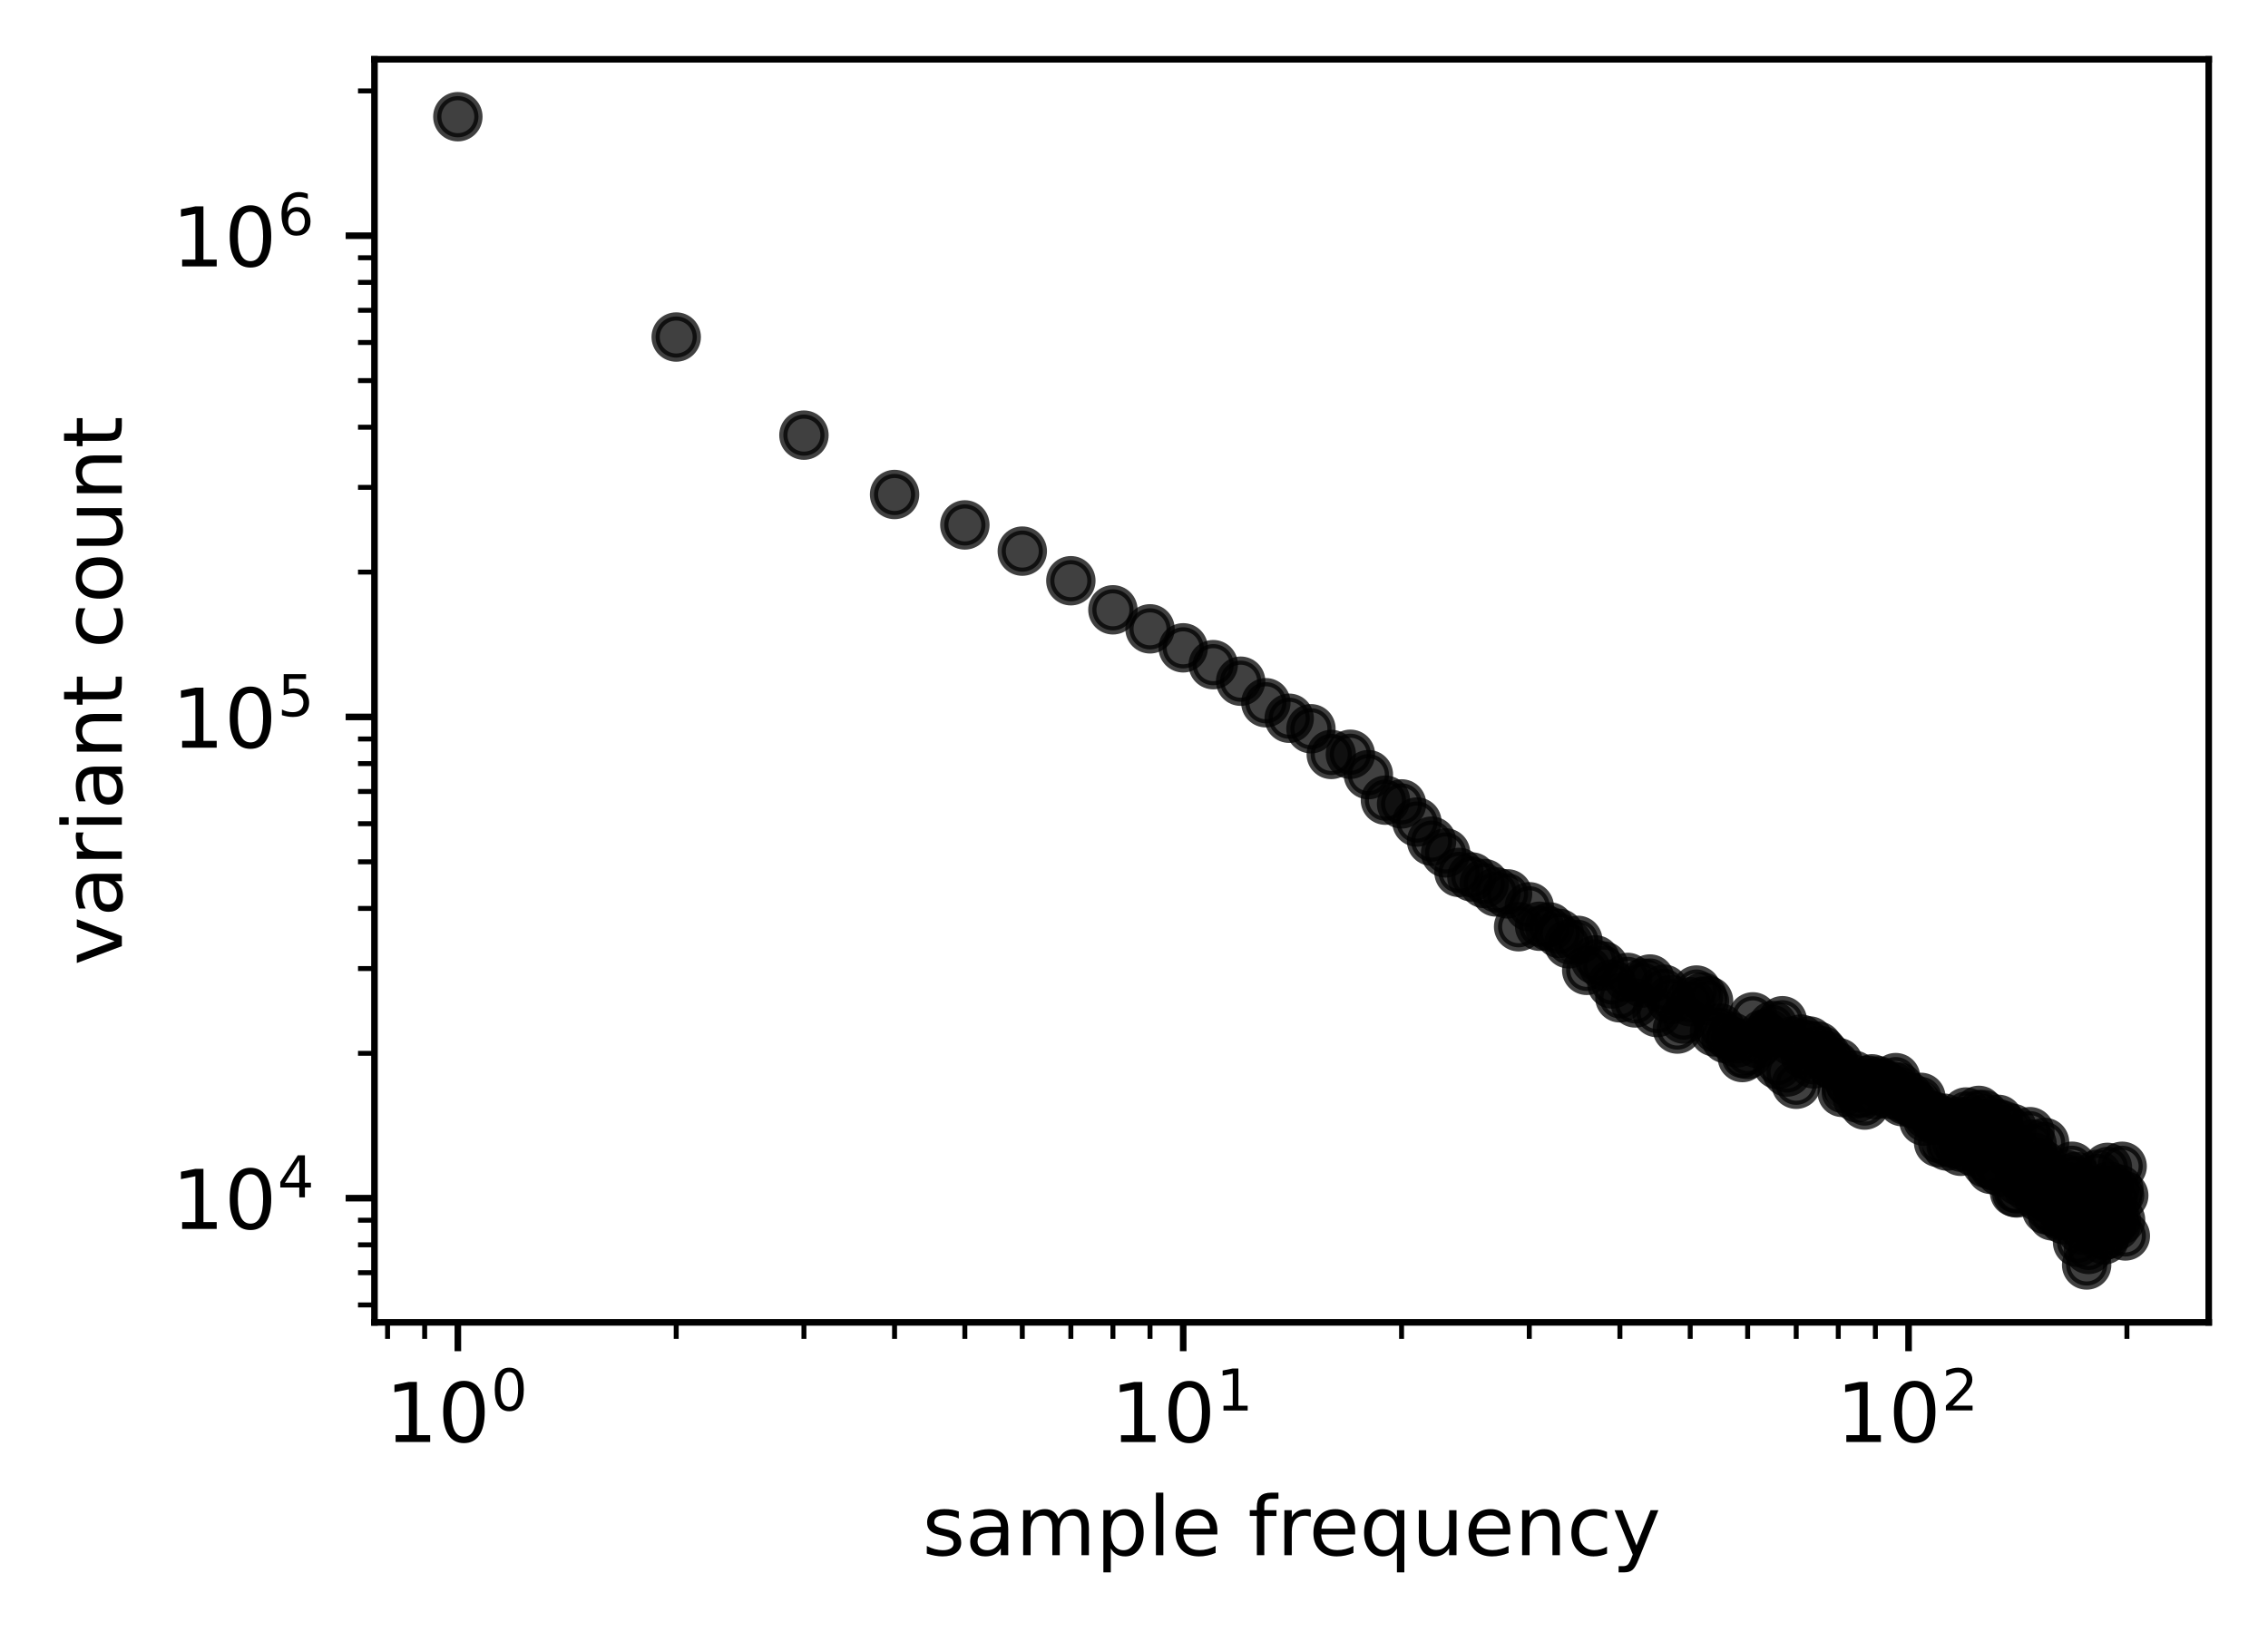 <?xml version="1.0" encoding="utf-8" standalone="no"?>
<!DOCTYPE svg PUBLIC "-//W3C//DTD SVG 1.1//EN"
  "http://www.w3.org/Graphics/SVG/1.1/DTD/svg11.dtd">
<!-- Created with matplotlib (https://matplotlib.org/) -->
<svg height="198.156pt" version="1.1" viewBox="0 0 275.433 198.156" width="275.433pt" xmlns="http://www.w3.org/2000/svg" xmlns:xlink="http://www.w3.org/1999/xlink">
 <defs>
  <style type="text/css">
*{stroke-linecap:butt;stroke-linejoin:round;}
  </style>
 </defs>
 <g id="figure_1">
  <g id="patch_1">
   <path d="M 0 198.156 
L 275.433 198.156 
L 275.433 0 
L 0 0 
z
" style="fill:#ffffff;"/>
  </g>
  <g id="axes_1">
   <g id="patch_2">
    <path d="M 45.478 160.6 
L 268.233 160.6 
L 268.233 7.2 
L 45.478 7.2 
z
" style="fill:#ffffff;"/>
   </g>
   <g id="matplotlib.axis_1">
    <g id="xtick_1">
     <g id="line2d_1">
      <defs>
       <path d="M 0 0 
L 0 3.5 
" id="mab843c9120" style="stroke:#000000;stroke-width:0.8;"/>
      </defs>
      <g>
       <use style="stroke:#000000;stroke-width:0.8;" x="55.603" xlink:href="#mab843c9120" y="160.6"/>
      </g>
     </g>
     <g id="text_1">
      <!-- $\mathdefault{10^{0}}$ -->
      <defs>
       <path d="M 12.406 8.297 
L 28.516 8.297 
L 28.516 63.922 
L 10.984 60.406 
L 10.984 69.391 
L 28.422 72.906 
L 38.281 72.906 
L 38.281 8.297 
L 54.391 8.297 
L 54.391 0 
L 12.406 0 
z
" id="DejaVuSans-49"/>
       <path d="M 31.781 66.406 
Q 24.172 66.406 20.328 58.906 
Q 16.5 51.422 16.5 36.375 
Q 16.5 21.391 20.328 13.891 
Q 24.172 6.391 31.781 6.391 
Q 39.453 6.391 43.281 13.891 
Q 47.125 21.391 47.125 36.375 
Q 47.125 51.422 43.281 58.906 
Q 39.453 66.406 31.781 66.406 
z
M 31.781 74.219 
Q 44.047 74.219 50.516 64.516 
Q 56.984 54.828 56.984 36.375 
Q 56.984 17.969 50.516 8.266 
Q 44.047 -1.422 31.781 -1.422 
Q 19.531 -1.422 13.062 8.266 
Q 6.594 17.969 6.594 36.375 
Q 6.594 54.828 13.062 64.516 
Q 19.531 74.219 31.781 74.219 
z
" id="DejaVuSans-48"/>
      </defs>
      <g transform="translate(46.803 175.198)scale(0.1 -0.1)">
       <use transform="translate(0 0.766)" xlink:href="#DejaVuSans-49"/>
       <use transform="translate(63.623 0.766)" xlink:href="#DejaVuSans-48"/>
       <use transform="translate(128.203 39.047)scale(0.7)" xlink:href="#DejaVuSans-48"/>
      </g>
     </g>
    </g>
    <g id="xtick_2">
     <g id="line2d_2">
      <g>
       <use style="stroke:#000000;stroke-width:0.8;" x="143.693" xlink:href="#mab843c9120" y="160.6"/>
      </g>
     </g>
     <g id="text_2">
      <!-- $\mathdefault{10^{1}}$ -->
      <g transform="translate(134.893 175.198)scale(0.1 -0.1)">
       <use transform="translate(0 0.684)" xlink:href="#DejaVuSans-49"/>
       <use transform="translate(63.623 0.684)" xlink:href="#DejaVuSans-48"/>
       <use transform="translate(128.203 38.966)scale(0.7)" xlink:href="#DejaVuSans-49"/>
      </g>
     </g>
    </g>
    <g id="xtick_3">
     <g id="line2d_3">
      <g>
       <use style="stroke:#000000;stroke-width:0.8;" x="231.782" xlink:href="#mab843c9120" y="160.6"/>
      </g>
     </g>
     <g id="text_3">
      <!-- $\mathdefault{10^{2}}$ -->
      <defs>
       <path d="M 19.188 8.297 
L 53.609 8.297 
L 53.609 0 
L 7.328 0 
L 7.328 8.297 
Q 12.938 14.109 22.625 23.891 
Q 32.328 33.688 34.812 36.531 
Q 39.547 41.844 41.422 45.531 
Q 43.312 49.219 43.312 52.781 
Q 43.312 58.594 39.234 62.25 
Q 35.156 65.922 28.609 65.922 
Q 23.969 65.922 18.812 64.312 
Q 13.672 62.703 7.812 59.422 
L 7.812 69.391 
Q 13.766 71.781 18.938 73 
Q 24.125 74.219 28.422 74.219 
Q 39.75 74.219 46.484 68.547 
Q 53.219 62.891 53.219 53.422 
Q 53.219 48.922 51.531 44.891 
Q 49.859 40.875 45.406 35.406 
Q 44.188 33.984 37.641 27.219 
Q 31.109 20.453 19.188 8.297 
z
" id="DejaVuSans-50"/>
      </defs>
      <g transform="translate(222.982 175.198)scale(0.1 -0.1)">
       <use transform="translate(0 0.766)" xlink:href="#DejaVuSans-49"/>
       <use transform="translate(63.623 0.766)" xlink:href="#DejaVuSans-48"/>
       <use transform="translate(128.203 39.047)scale(0.7)" xlink:href="#DejaVuSans-50"/>
      </g>
     </g>
    </g>
    <g id="xtick_4">
     <g id="line2d_4">
      <defs>
       <path d="M 0 0 
L 0 2 
" id="m10430032f8" style="stroke:#000000;stroke-width:0.6;"/>
      </defs>
      <g>
       <use style="stroke:#000000;stroke-width:0.6;" x="47.067" xlink:href="#m10430032f8" y="160.6"/>
      </g>
     </g>
    </g>
    <g id="xtick_5">
     <g id="line2d_5">
      <g>
       <use style="stroke:#000000;stroke-width:0.6;" x="51.573" xlink:href="#m10430032f8" y="160.6"/>
      </g>
     </g>
    </g>
    <g id="xtick_6">
     <g id="line2d_6">
      <g>
       <use style="stroke:#000000;stroke-width:0.6;" x="82.121" xlink:href="#m10430032f8" y="160.6"/>
      </g>
     </g>
    </g>
    <g id="xtick_7">
     <g id="line2d_7">
      <g>
       <use style="stroke:#000000;stroke-width:0.6;" x="97.633" xlink:href="#m10430032f8" y="160.6"/>
      </g>
     </g>
    </g>
    <g id="xtick_8">
     <g id="line2d_8">
      <g>
       <use style="stroke:#000000;stroke-width:0.6;" x="108.638" xlink:href="#m10430032f8" y="160.6"/>
      </g>
     </g>
    </g>
    <g id="xtick_9">
     <g id="line2d_9">
      <g>
       <use style="stroke:#000000;stroke-width:0.6;" x="117.175" xlink:href="#m10430032f8" y="160.6"/>
      </g>
     </g>
    </g>
    <g id="xtick_10">
     <g id="line2d_10">
      <g>
       <use style="stroke:#000000;stroke-width:0.6;" x="124.15" xlink:href="#m10430032f8" y="160.6"/>
      </g>
     </g>
    </g>
    <g id="xtick_11">
     <g id="line2d_11">
      <g>
       <use style="stroke:#000000;stroke-width:0.6;" x="130.048" xlink:href="#m10430032f8" y="160.6"/>
      </g>
     </g>
    </g>
    <g id="xtick_12">
     <g id="line2d_12">
      <g>
       <use style="stroke:#000000;stroke-width:0.6;" x="135.156" xlink:href="#m10430032f8" y="160.6"/>
      </g>
     </g>
    </g>
    <g id="xtick_13">
     <g id="line2d_13">
      <g>
       <use style="stroke:#000000;stroke-width:0.6;" x="139.662" xlink:href="#m10430032f8" y="160.6"/>
      </g>
     </g>
    </g>
    <g id="xtick_14">
     <g id="line2d_14">
      <g>
       <use style="stroke:#000000;stroke-width:0.6;" x="170.21" xlink:href="#m10430032f8" y="160.6"/>
      </g>
     </g>
    </g>
    <g id="xtick_15">
     <g id="line2d_15">
      <g>
       <use style="stroke:#000000;stroke-width:0.6;" x="185.722" xlink:href="#m10430032f8" y="160.6"/>
      </g>
     </g>
    </g>
    <g id="xtick_16">
     <g id="line2d_16">
      <g>
       <use style="stroke:#000000;stroke-width:0.6;" x="196.728" xlink:href="#m10430032f8" y="160.6"/>
      </g>
     </g>
    </g>
    <g id="xtick_17">
     <g id="line2d_17">
      <g>
       <use style="stroke:#000000;stroke-width:0.6;" x="205.265" xlink:href="#m10430032f8" y="160.6"/>
      </g>
     </g>
    </g>
    <g id="xtick_18">
     <g id="line2d_18">
      <g>
       <use style="stroke:#000000;stroke-width:0.6;" x="212.24" xlink:href="#m10430032f8" y="160.6"/>
      </g>
     </g>
    </g>
    <g id="xtick_19">
     <g id="line2d_19">
      <g>
       <use style="stroke:#000000;stroke-width:0.6;" x="218.137" xlink:href="#m10430032f8" y="160.6"/>
      </g>
     </g>
    </g>
    <g id="xtick_20">
     <g id="line2d_20">
      <g>
       <use style="stroke:#000000;stroke-width:0.6;" x="223.245" xlink:href="#m10430032f8" y="160.6"/>
      </g>
     </g>
    </g>
    <g id="xtick_21">
     <g id="line2d_21">
      <g>
       <use style="stroke:#000000;stroke-width:0.6;" x="227.751" xlink:href="#m10430032f8" y="160.6"/>
      </g>
     </g>
    </g>
    <g id="xtick_22">
     <g id="line2d_22">
      <g>
       <use style="stroke:#000000;stroke-width:0.6;" x="258.3" xlink:href="#m10430032f8" y="160.6"/>
      </g>
     </g>
    </g>
    <g id="text_4">
     <!-- sample frequency -->
     <defs>
      <path d="M 44.281 53.078 
L 44.281 44.578 
Q 40.484 46.531 36.375 47.5 
Q 32.281 48.484 27.875 48.484 
Q 21.188 48.484 17.844 46.438 
Q 14.5 44.391 14.5 40.281 
Q 14.5 37.156 16.891 35.375 
Q 19.281 33.594 26.516 31.984 
L 29.594 31.297 
Q 39.156 29.25 43.188 25.516 
Q 47.219 21.781 47.219 15.094 
Q 47.219 7.469 41.188 3.016 
Q 35.156 -1.422 24.609 -1.422 
Q 20.219 -1.422 15.453 -0.562 
Q 10.688 0.297 5.422 2 
L 5.422 11.281 
Q 10.406 8.688 15.234 7.391 
Q 20.062 6.109 24.812 6.109 
Q 31.156 6.109 34.562 8.281 
Q 37.984 10.453 37.984 14.406 
Q 37.984 18.062 35.516 20.016 
Q 33.062 21.969 24.703 23.781 
L 21.578 24.516 
Q 13.234 26.266 9.516 29.906 
Q 5.812 33.547 5.812 39.891 
Q 5.812 47.609 11.281 51.797 
Q 16.75 56 26.812 56 
Q 31.781 56 36.172 55.266 
Q 40.578 54.547 44.281 53.078 
z
" id="DejaVuSans-115"/>
      <path d="M 34.281 27.484 
Q 23.391 27.484 19.188 25 
Q 14.984 22.516 14.984 16.5 
Q 14.984 11.719 18.141 8.906 
Q 21.297 6.109 26.703 6.109 
Q 34.188 6.109 38.703 11.406 
Q 43.219 16.703 43.219 25.484 
L 43.219 27.484 
z
M 52.203 31.203 
L 52.203 0 
L 43.219 0 
L 43.219 8.297 
Q 40.141 3.328 35.547 0.953 
Q 30.953 -1.422 24.312 -1.422 
Q 15.922 -1.422 10.953 3.297 
Q 6 8.016 6 15.922 
Q 6 25.141 12.172 29.828 
Q 18.359 34.516 30.609 34.516 
L 43.219 34.516 
L 43.219 35.406 
Q 43.219 41.609 39.141 45 
Q 35.062 48.391 27.688 48.391 
Q 23 48.391 18.547 47.266 
Q 14.109 46.141 10.016 43.891 
L 10.016 52.203 
Q 14.938 54.109 19.578 55.047 
Q 24.219 56 28.609 56 
Q 40.484 56 46.344 49.844 
Q 52.203 43.703 52.203 31.203 
z
" id="DejaVuSans-97"/>
      <path d="M 52 44.188 
Q 55.375 50.25 60.062 53.125 
Q 64.75 56 71.094 56 
Q 79.641 56 84.281 50.016 
Q 88.922 44.047 88.922 33.016 
L 88.922 0 
L 79.891 0 
L 79.891 32.719 
Q 79.891 40.578 77.094 44.375 
Q 74.312 48.188 68.609 48.188 
Q 61.625 48.188 57.562 43.547 
Q 53.516 38.922 53.516 30.906 
L 53.516 0 
L 44.484 0 
L 44.484 32.719 
Q 44.484 40.625 41.703 44.406 
Q 38.922 48.188 33.109 48.188 
Q 26.219 48.188 22.156 43.531 
Q 18.109 38.875 18.109 30.906 
L 18.109 0 
L 9.078 0 
L 9.078 54.688 
L 18.109 54.688 
L 18.109 46.188 
Q 21.188 51.219 25.484 53.609 
Q 29.781 56 35.688 56 
Q 41.656 56 45.828 52.969 
Q 50 49.953 52 44.188 
z
" id="DejaVuSans-109"/>
      <path d="M 18.109 8.203 
L 18.109 -20.797 
L 9.078 -20.797 
L 9.078 54.688 
L 18.109 54.688 
L 18.109 46.391 
Q 20.953 51.266 25.266 53.625 
Q 29.594 56 35.594 56 
Q 45.562 56 51.781 48.094 
Q 58.016 40.188 58.016 27.297 
Q 58.016 14.406 51.781 6.484 
Q 45.562 -1.422 35.594 -1.422 
Q 29.594 -1.422 25.266 0.953 
Q 20.953 3.328 18.109 8.203 
z
M 48.688 27.297 
Q 48.688 37.203 44.609 42.844 
Q 40.531 48.484 33.406 48.484 
Q 26.266 48.484 22.188 42.844 
Q 18.109 37.203 18.109 27.297 
Q 18.109 17.391 22.188 11.75 
Q 26.266 6.109 33.406 6.109 
Q 40.531 6.109 44.609 11.75 
Q 48.688 17.391 48.688 27.297 
z
" id="DejaVuSans-112"/>
      <path d="M 9.422 75.984 
L 18.406 75.984 
L 18.406 0 
L 9.422 0 
z
" id="DejaVuSans-108"/>
      <path d="M 56.203 29.594 
L 56.203 25.203 
L 14.891 25.203 
Q 15.484 15.922 20.484 11.062 
Q 25.484 6.203 34.422 6.203 
Q 39.594 6.203 44.453 7.469 
Q 49.312 8.734 54.109 11.281 
L 54.109 2.781 
Q 49.266 0.734 44.188 -0.344 
Q 39.109 -1.422 33.891 -1.422 
Q 20.797 -1.422 13.156 6.188 
Q 5.516 13.812 5.516 26.812 
Q 5.516 40.234 12.766 48.109 
Q 20.016 56 32.328 56 
Q 43.359 56 49.781 48.891 
Q 56.203 41.797 56.203 29.594 
z
M 47.219 32.234 
Q 47.125 39.594 43.094 43.984 
Q 39.062 48.391 32.422 48.391 
Q 24.906 48.391 20.391 44.141 
Q 15.875 39.891 15.188 32.172 
z
" id="DejaVuSans-101"/>
      <path id="DejaVuSans-32"/>
      <path d="M 37.109 75.984 
L 37.109 68.5 
L 28.516 68.5 
Q 23.688 68.5 21.797 66.547 
Q 19.922 64.594 19.922 59.516 
L 19.922 54.688 
L 34.719 54.688 
L 34.719 47.703 
L 19.922 47.703 
L 19.922 0 
L 10.891 0 
L 10.891 47.703 
L 2.297 47.703 
L 2.297 54.688 
L 10.891 54.688 
L 10.891 58.5 
Q 10.891 67.625 15.141 71.797 
Q 19.391 75.984 28.609 75.984 
z
" id="DejaVuSans-102"/>
      <path d="M 41.109 46.297 
Q 39.594 47.172 37.812 47.578 
Q 36.031 48 33.891 48 
Q 26.266 48 22.188 43.047 
Q 18.109 38.094 18.109 28.812 
L 18.109 0 
L 9.078 0 
L 9.078 54.688 
L 18.109 54.688 
L 18.109 46.188 
Q 20.953 51.172 25.484 53.578 
Q 30.031 56 36.531 56 
Q 37.453 56 38.578 55.875 
Q 39.703 55.766 41.062 55.516 
z
" id="DejaVuSans-114"/>
      <path d="M 14.797 27.297 
Q 14.797 17.391 18.875 11.75 
Q 22.953 6.109 30.078 6.109 
Q 37.203 6.109 41.297 11.75 
Q 45.406 17.391 45.406 27.297 
Q 45.406 37.203 41.297 42.844 
Q 37.203 48.484 30.078 48.484 
Q 22.953 48.484 18.875 42.844 
Q 14.797 37.203 14.797 27.297 
z
M 45.406 8.203 
Q 42.578 3.328 38.25 0.953 
Q 33.938 -1.422 27.875 -1.422 
Q 17.969 -1.422 11.734 6.484 
Q 5.516 14.406 5.516 27.297 
Q 5.516 40.188 11.734 48.094 
Q 17.969 56 27.875 56 
Q 33.938 56 38.25 53.625 
Q 42.578 51.266 45.406 46.391 
L 45.406 54.688 
L 54.391 54.688 
L 54.391 -20.797 
L 45.406 -20.797 
z
" id="DejaVuSans-113"/>
      <path d="M 8.5 21.578 
L 8.5 54.688 
L 17.484 54.688 
L 17.484 21.922 
Q 17.484 14.156 20.5 10.266 
Q 23.531 6.391 29.594 6.391 
Q 36.859 6.391 41.078 11.031 
Q 45.312 15.672 45.312 23.688 
L 45.312 54.688 
L 54.297 54.688 
L 54.297 0 
L 45.312 0 
L 45.312 8.406 
Q 42.047 3.422 37.719 1 
Q 33.406 -1.422 27.688 -1.422 
Q 18.266 -1.422 13.375 4.438 
Q 8.5 10.297 8.5 21.578 
z
M 31.109 56 
z
" id="DejaVuSans-117"/>
      <path d="M 54.891 33.016 
L 54.891 0 
L 45.906 0 
L 45.906 32.719 
Q 45.906 40.484 42.875 44.328 
Q 39.844 48.188 33.797 48.188 
Q 26.516 48.188 22.312 43.547 
Q 18.109 38.922 18.109 30.906 
L 18.109 0 
L 9.078 0 
L 9.078 54.688 
L 18.109 54.688 
L 18.109 46.188 
Q 21.344 51.125 25.703 53.562 
Q 30.078 56 35.797 56 
Q 45.219 56 50.047 50.172 
Q 54.891 44.344 54.891 33.016 
z
" id="DejaVuSans-110"/>
      <path d="M 48.781 52.594 
L 48.781 44.188 
Q 44.969 46.297 41.141 47.344 
Q 37.312 48.391 33.406 48.391 
Q 24.656 48.391 19.812 42.844 
Q 14.984 37.312 14.984 27.297 
Q 14.984 17.281 19.812 11.734 
Q 24.656 6.203 33.406 6.203 
Q 37.312 6.203 41.141 7.25 
Q 44.969 8.297 48.781 10.406 
L 48.781 2.094 
Q 45.016 0.344 40.984 -0.531 
Q 36.969 -1.422 32.422 -1.422 
Q 20.062 -1.422 12.781 6.344 
Q 5.516 14.109 5.516 27.297 
Q 5.516 40.672 12.859 48.328 
Q 20.219 56 33.016 56 
Q 37.156 56 41.109 55.141 
Q 45.062 54.297 48.781 52.594 
z
" id="DejaVuSans-99"/>
      <path d="M 32.172 -5.078 
Q 28.375 -14.844 24.75 -17.812 
Q 21.141 -20.797 15.094 -20.797 
L 7.906 -20.797 
L 7.906 -13.281 
L 13.188 -13.281 
Q 16.891 -13.281 18.938 -11.516 
Q 21 -9.766 23.484 -3.219 
L 25.094 0.875 
L 2.984 54.688 
L 12.5 54.688 
L 29.594 11.922 
L 46.688 54.688 
L 56.203 54.688 
z
" id="DejaVuSans-121"/>
     </defs>
     <g transform="translate(112.011 188.877)scale(0.1 -0.1)">
      <use xlink:href="#DejaVuSans-115"/>
      <use x="52.1" xlink:href="#DejaVuSans-97"/>
      <use x="113.379" xlink:href="#DejaVuSans-109"/>
      <use x="210.791" xlink:href="#DejaVuSans-112"/>
      <use x="274.268" xlink:href="#DejaVuSans-108"/>
      <use x="302.051" xlink:href="#DejaVuSans-101"/>
      <use x="363.574" xlink:href="#DejaVuSans-32"/>
      <use x="395.361" xlink:href="#DejaVuSans-102"/>
      <use x="430.566" xlink:href="#DejaVuSans-114"/>
      <use x="469.43" xlink:href="#DejaVuSans-101"/>
      <use x="530.953" xlink:href="#DejaVuSans-113"/>
      <use x="594.43" xlink:href="#DejaVuSans-117"/>
      <use x="657.809" xlink:href="#DejaVuSans-101"/>
      <use x="719.332" xlink:href="#DejaVuSans-110"/>
      <use x="782.711" xlink:href="#DejaVuSans-99"/>
      <use x="837.691" xlink:href="#DejaVuSans-121"/>
     </g>
    </g>
   </g>
   <g id="matplotlib.axis_2">
    <g id="ytick_1">
     <g id="line2d_23">
      <defs>
       <path d="M 0 0 
L -3.5 0 
" id="m8148f65c75" style="stroke:#000000;stroke-width:0.8;"/>
      </defs>
      <g>
       <use style="stroke:#000000;stroke-width:0.8;" x="45.478" xlink:href="#m8148f65c75" y="145.514"/>
      </g>
     </g>
     <g id="text_5">
      <!-- $\mathdefault{10^{4}}$ -->
      <defs>
       <path d="M 37.797 64.312 
L 12.891 25.391 
L 37.797 25.391 
z
M 35.203 72.906 
L 47.609 72.906 
L 47.609 25.391 
L 58.016 25.391 
L 58.016 17.188 
L 47.609 17.188 
L 47.609 0 
L 37.797 0 
L 37.797 17.188 
L 4.891 17.188 
L 4.891 26.703 
z
" id="DejaVuSans-52"/>
      </defs>
      <g transform="translate(20.878 149.313)scale(0.1 -0.1)">
       <use transform="translate(0 0.684)" xlink:href="#DejaVuSans-49"/>
       <use transform="translate(63.623 0.684)" xlink:href="#DejaVuSans-48"/>
       <use transform="translate(128.203 38.966)scale(0.7)" xlink:href="#DejaVuSans-52"/>
      </g>
     </g>
    </g>
    <g id="ytick_2">
     <g id="line2d_24">
      <g>
       <use style="stroke:#000000;stroke-width:0.8;" x="45.478" xlink:href="#m8148f65c75" y="87.072"/>
      </g>
     </g>
     <g id="text_6">
      <!-- $\mathdefault{10^{5}}$ -->
      <defs>
       <path d="M 10.797 72.906 
L 49.516 72.906 
L 49.516 64.594 
L 19.828 64.594 
L 19.828 46.734 
Q 21.969 47.469 24.109 47.828 
Q 26.266 48.188 28.422 48.188 
Q 40.625 48.188 47.75 41.5 
Q 54.891 34.812 54.891 23.391 
Q 54.891 11.625 47.562 5.094 
Q 40.234 -1.422 26.906 -1.422 
Q 22.312 -1.422 17.547 -0.641 
Q 12.797 0.141 7.719 1.703 
L 7.719 11.625 
Q 12.109 9.234 16.797 8.062 
Q 21.484 6.891 26.703 6.891 
Q 35.156 6.891 40.078 11.328 
Q 45.016 15.766 45.016 23.391 
Q 45.016 31 40.078 35.438 
Q 35.156 39.891 26.703 39.891 
Q 22.75 39.891 18.812 39.016 
Q 14.891 38.141 10.797 36.281 
z
" id="DejaVuSans-53"/>
      </defs>
      <g transform="translate(20.878 90.871)scale(0.1 -0.1)">
       <use transform="translate(0 0.684)" xlink:href="#DejaVuSans-49"/>
       <use transform="translate(63.623 0.684)" xlink:href="#DejaVuSans-48"/>
       <use transform="translate(128.203 38.966)scale(0.7)" xlink:href="#DejaVuSans-53"/>
      </g>
     </g>
    </g>
    <g id="ytick_3">
     <g id="line2d_25">
      <g>
       <use style="stroke:#000000;stroke-width:0.8;" x="45.478" xlink:href="#m8148f65c75" y="28.629"/>
      </g>
     </g>
     <g id="text_7">
      <!-- $\mathdefault{10^{6}}$ -->
      <defs>
       <path d="M 33.016 40.375 
Q 26.375 40.375 22.484 35.828 
Q 18.609 31.297 18.609 23.391 
Q 18.609 15.531 22.484 10.953 
Q 26.375 6.391 33.016 6.391 
Q 39.656 6.391 43.531 10.953 
Q 47.406 15.531 47.406 23.391 
Q 47.406 31.297 43.531 35.828 
Q 39.656 40.375 33.016 40.375 
z
M 52.594 71.297 
L 52.594 62.312 
Q 48.875 64.062 45.094 64.984 
Q 41.312 65.922 37.594 65.922 
Q 27.828 65.922 22.672 59.328 
Q 17.531 52.734 16.797 39.406 
Q 19.672 43.656 24.016 45.922 
Q 28.375 48.188 33.594 48.188 
Q 44.578 48.188 50.953 41.516 
Q 57.328 34.859 57.328 23.391 
Q 57.328 12.156 50.688 5.359 
Q 44.047 -1.422 33.016 -1.422 
Q 20.359 -1.422 13.672 8.266 
Q 6.984 17.969 6.984 36.375 
Q 6.984 53.656 15.188 63.938 
Q 23.391 74.219 37.203 74.219 
Q 40.922 74.219 44.703 73.484 
Q 48.484 72.75 52.594 71.297 
z
" id="DejaVuSans-54"/>
      </defs>
      <g transform="translate(20.878 32.429)scale(0.1 -0.1)">
       <use transform="translate(0 0.766)" xlink:href="#DejaVuSans-49"/>
       <use transform="translate(63.623 0.766)" xlink:href="#DejaVuSans-48"/>
       <use transform="translate(128.203 39.047)scale(0.7)" xlink:href="#DejaVuSans-54"/>
      </g>
     </g>
    </g>
    <g id="ytick_4">
     <g id="line2d_26">
      <defs>
       <path d="M 0 0 
L -2 0 
" id="mfac6e0672e" style="stroke:#000000;stroke-width:0.6;"/>
      </defs>
      <g>
       <use style="stroke:#000000;stroke-width:0.6;" x="45.478" xlink:href="#mfac6e0672e" y="158.479"/>
      </g>
     </g>
    </g>
    <g id="ytick_5">
     <g id="line2d_27">
      <g>
       <use style="stroke:#000000;stroke-width:0.6;" x="45.478" xlink:href="#mfac6e0672e" y="154.567"/>
      </g>
     </g>
    </g>
    <g id="ytick_6">
     <g id="line2d_28">
      <g>
       <use style="stroke:#000000;stroke-width:0.6;" x="45.478" xlink:href="#mfac6e0672e" y="151.178"/>
      </g>
     </g>
    </g>
    <g id="ytick_7">
     <g id="line2d_29">
      <g>
       <use style="stroke:#000000;stroke-width:0.6;" x="45.478" xlink:href="#mfac6e0672e" y="148.188"/>
      </g>
     </g>
    </g>
    <g id="ytick_8">
     <g id="line2d_30">
      <g>
       <use style="stroke:#000000;stroke-width:0.6;" x="45.478" xlink:href="#mfac6e0672e" y="127.921"/>
      </g>
     </g>
    </g>
    <g id="ytick_9">
     <g id="line2d_31">
      <g>
       <use style="stroke:#000000;stroke-width:0.6;" x="45.478" xlink:href="#mfac6e0672e" y="117.63"/>
      </g>
     </g>
    </g>
    <g id="ytick_10">
     <g id="line2d_32">
      <g>
       <use style="stroke:#000000;stroke-width:0.6;" x="45.478" xlink:href="#mfac6e0672e" y="110.328"/>
      </g>
     </g>
    </g>
    <g id="ytick_11">
     <g id="line2d_33">
      <g>
       <use style="stroke:#000000;stroke-width:0.6;" x="45.478" xlink:href="#mfac6e0672e" y="104.665"/>
      </g>
     </g>
    </g>
    <g id="ytick_12">
     <g id="line2d_34">
      <g>
       <use style="stroke:#000000;stroke-width:0.6;" x="45.478" xlink:href="#mfac6e0672e" y="100.037"/>
      </g>
     </g>
    </g>
    <g id="ytick_13">
     <g id="line2d_35">
      <g>
       <use style="stroke:#000000;stroke-width:0.6;" x="45.478" xlink:href="#mfac6e0672e" y="96.125"/>
      </g>
     </g>
    </g>
    <g id="ytick_14">
     <g id="line2d_36">
      <g>
       <use style="stroke:#000000;stroke-width:0.6;" x="45.478" xlink:href="#mfac6e0672e" y="92.735"/>
      </g>
     </g>
    </g>
    <g id="ytick_15">
     <g id="line2d_37">
      <g>
       <use style="stroke:#000000;stroke-width:0.6;" x="45.478" xlink:href="#mfac6e0672e" y="89.746"/>
      </g>
     </g>
    </g>
    <g id="ytick_16">
     <g id="line2d_38">
      <g>
       <use style="stroke:#000000;stroke-width:0.6;" x="45.478" xlink:href="#mfac6e0672e" y="69.479"/>
      </g>
     </g>
    </g>
    <g id="ytick_17">
     <g id="line2d_39">
      <g>
       <use style="stroke:#000000;stroke-width:0.6;" x="45.478" xlink:href="#mfac6e0672e" y="59.188"/>
      </g>
     </g>
    </g>
    <g id="ytick_18">
     <g id="line2d_40">
      <g>
       <use style="stroke:#000000;stroke-width:0.6;" x="45.478" xlink:href="#mfac6e0672e" y="51.886"/>
      </g>
     </g>
    </g>
    <g id="ytick_19">
     <g id="line2d_41">
      <g>
       <use style="stroke:#000000;stroke-width:0.6;" x="45.478" xlink:href="#mfac6e0672e" y="46.222"/>
      </g>
     </g>
    </g>
    <g id="ytick_20">
     <g id="line2d_42">
      <g>
       <use style="stroke:#000000;stroke-width:0.6;" x="45.478" xlink:href="#mfac6e0672e" y="41.595"/>
      </g>
     </g>
    </g>
    <g id="ytick_21">
     <g id="line2d_43">
      <g>
       <use style="stroke:#000000;stroke-width:0.6;" x="45.478" xlink:href="#mfac6e0672e" y="37.682"/>
      </g>
     </g>
    </g>
    <g id="ytick_22">
     <g id="line2d_44">
      <g>
       <use style="stroke:#000000;stroke-width:0.6;" x="45.478" xlink:href="#mfac6e0672e" y="34.293"/>
      </g>
     </g>
    </g>
    <g id="ytick_23">
     <g id="line2d_45">
      <g>
       <use style="stroke:#000000;stroke-width:0.6;" x="45.478" xlink:href="#mfac6e0672e" y="31.304"/>
      </g>
     </g>
    </g>
    <g id="ytick_24">
     <g id="line2d_46">
      <g>
       <use style="stroke:#000000;stroke-width:0.6;" x="45.478" xlink:href="#mfac6e0672e" y="11.037"/>
      </g>
     </g>
    </g>
    <g id="text_8">
     <!-- variant count -->
     <defs>
      <path d="M 2.984 54.688 
L 12.5 54.688 
L 29.594 8.797 
L 46.688 54.688 
L 56.203 54.688 
L 35.688 0 
L 23.484 0 
z
" id="DejaVuSans-118"/>
      <path d="M 9.422 54.688 
L 18.406 54.688 
L 18.406 0 
L 9.422 0 
z
M 9.422 75.984 
L 18.406 75.984 
L 18.406 64.594 
L 9.422 64.594 
z
" id="DejaVuSans-105"/>
      <path d="M 18.312 70.219 
L 18.312 54.688 
L 36.812 54.688 
L 36.812 47.703 
L 18.312 47.703 
L 18.312 18.016 
Q 18.312 11.328 20.141 9.422 
Q 21.969 7.516 27.594 7.516 
L 36.812 7.516 
L 36.812 0 
L 27.594 0 
Q 17.188 0 13.234 3.875 
Q 9.281 7.766 9.281 18.016 
L 9.281 47.703 
L 2.688 47.703 
L 2.688 54.688 
L 9.281 54.688 
L 9.281 70.219 
z
" id="DejaVuSans-116"/>
      <path d="M 30.609 48.391 
Q 23.391 48.391 19.188 42.75 
Q 14.984 37.109 14.984 27.297 
Q 14.984 17.484 19.156 11.844 
Q 23.344 6.203 30.609 6.203 
Q 37.797 6.203 41.984 11.859 
Q 46.188 17.531 46.188 27.297 
Q 46.188 37.016 41.984 42.703 
Q 37.797 48.391 30.609 48.391 
z
M 30.609 56 
Q 42.328 56 49.016 48.375 
Q 55.719 40.766 55.719 27.297 
Q 55.719 13.875 49.016 6.219 
Q 42.328 -1.422 30.609 -1.422 
Q 18.844 -1.422 12.172 6.219 
Q 5.516 13.875 5.516 27.297 
Q 5.516 40.766 12.172 48.375 
Q 18.844 56 30.609 56 
z
" id="DejaVuSans-111"/>
     </defs>
     <g transform="translate(14.798 117.256)rotate(-90)scale(0.1 -0.1)">
      <use xlink:href="#DejaVuSans-118"/>
      <use x="59.18" xlink:href="#DejaVuSans-97"/>
      <use x="120.459" xlink:href="#DejaVuSans-114"/>
      <use x="161.572" xlink:href="#DejaVuSans-105"/>
      <use x="189.355" xlink:href="#DejaVuSans-97"/>
      <use x="250.635" xlink:href="#DejaVuSans-110"/>
      <use x="314.014" xlink:href="#DejaVuSans-116"/>
      <use x="353.223" xlink:href="#DejaVuSans-32"/>
      <use x="385.01" xlink:href="#DejaVuSans-99"/>
      <use x="439.99" xlink:href="#DejaVuSans-111"/>
      <use x="501.172" xlink:href="#DejaVuSans-117"/>
      <use x="564.551" xlink:href="#DejaVuSans-110"/>
      <use x="627.93" xlink:href="#DejaVuSans-116"/>
     </g>
    </g>
   </g>
   <g id="line2d_47">
    <defs>
     <path d="M 0 2.5 
C 0.663 2.5 1.299 2.237 1.768 1.768 
C 2.237 1.299 2.5 0.663 2.5 0 
C 2.5 -0.663 2.237 -1.299 1.768 -1.768 
C 1.299 -2.237 0.663 -2.5 0 -2.5 
C -0.663 -2.5 -1.299 -2.237 -1.768 -1.768 
C -2.237 -1.299 -2.5 -0.663 -2.5 0 
C -2.5 0.663 -2.237 1.299 -1.768 1.768 
C -1.299 2.237 -0.663 2.5 0 2.5 
z
" id="m811cf662e6" style="stroke:#000000;stroke-opacity:0.75;"/>
    </defs>
    <g clip-path="url(#p202a55fba8)">
     <use style="fill-opacity:0.75;stroke:#000000;stroke-opacity:0.75;" x="55.603" xlink:href="#m811cf662e6" y="14.173"/>
     <use style="fill-opacity:0.75;stroke:#000000;stroke-opacity:0.75;" x="82.121" xlink:href="#m811cf662e6" y="40.932"/>
     <use style="fill-opacity:0.75;stroke:#000000;stroke-opacity:0.75;" x="97.633" xlink:href="#m811cf662e6" y="52.847"/>
     <use style="fill-opacity:0.75;stroke:#000000;stroke-opacity:0.75;" x="108.638" xlink:href="#m811cf662e6" y="60.054"/>
     <use style="fill-opacity:0.75;stroke:#000000;stroke-opacity:0.75;" x="117.175" xlink:href="#m811cf662e6" y="63.75"/>
     <use style="fill-opacity:0.75;stroke:#000000;stroke-opacity:0.75;" x="124.15" xlink:href="#m811cf662e6" y="66.933"/>
     <use style="fill-opacity:0.75;stroke:#000000;stroke-opacity:0.75;" x="130.048" xlink:href="#m811cf662e6" y="70.528"/>
     <use style="fill-opacity:0.75;stroke:#000000;stroke-opacity:0.75;" x="135.156" xlink:href="#m811cf662e6" y="74.06"/>
     <use style="fill-opacity:0.75;stroke:#000000;stroke-opacity:0.75;" x="139.662" xlink:href="#m811cf662e6" y="76.371"/>
     <use style="fill-opacity:0.75;stroke:#000000;stroke-opacity:0.75;" x="143.693" xlink:href="#m811cf662e6" y="78.677"/>
     <use style="fill-opacity:0.75;stroke:#000000;stroke-opacity:0.75;" x="147.339" xlink:href="#m811cf662e6" y="80.72"/>
     <use style="fill-opacity:0.75;stroke:#000000;stroke-opacity:0.75;" x="150.668" xlink:href="#m811cf662e6" y="82.73"/>
     <use style="fill-opacity:0.75;stroke:#000000;stroke-opacity:0.75;" x="153.73" xlink:href="#m811cf662e6" y="85.346"/>
     <use style="fill-opacity:0.75;stroke:#000000;stroke-opacity:0.75;" x="156.565" xlink:href="#m811cf662e6" y="87.229"/>
     <use style="fill-opacity:0.75;stroke:#000000;stroke-opacity:0.75;" x="159.205" xlink:href="#m811cf662e6" y="88.505"/>
     <use style="fill-opacity:0.75;stroke:#000000;stroke-opacity:0.75;" x="161.674" xlink:href="#m811cf662e6" y="91.626"/>
     <use style="fill-opacity:0.75;stroke:#000000;stroke-opacity:0.75;" x="163.993" xlink:href="#m811cf662e6" y="91.604"/>
     <use style="fill-opacity:0.75;stroke:#000000;stroke-opacity:0.75;" x="166.18" xlink:href="#m811cf662e6" y="94.08"/>
     <use style="fill-opacity:0.75;stroke:#000000;stroke-opacity:0.75;" x="168.248" xlink:href="#m811cf662e6" y="97.179"/>
     <use style="fill-opacity:0.75;stroke:#000000;stroke-opacity:0.75;" x="170.21" xlink:href="#m811cf662e6" y="97.633"/>
     <use style="fill-opacity:0.75;stroke:#000000;stroke-opacity:0.75;" x="172.077" xlink:href="#m811cf662e6" y="99.838"/>
     <use style="fill-opacity:0.75;stroke:#000000;stroke-opacity:0.75;" x="173.857" xlink:href="#m811cf662e6" y="102.156"/>
     <use style="fill-opacity:0.75;stroke:#000000;stroke-opacity:0.75;" x="175.557" xlink:href="#m811cf662e6" y="103.586"/>
     <use style="fill-opacity:0.75;stroke:#000000;stroke-opacity:0.75;" x="177.185" xlink:href="#m811cf662e6" y="105.953"/>
     <use style="fill-opacity:0.75;stroke:#000000;stroke-opacity:0.75;" x="178.747" xlink:href="#m811cf662e6" y="106.504"/>
     <use style="fill-opacity:0.75;stroke:#000000;stroke-opacity:0.75;" x="180.248" xlink:href="#m811cf662e6" y="107.3"/>
     <use style="fill-opacity:0.75;stroke:#000000;stroke-opacity:0.75;" x="181.691" xlink:href="#m811cf662e6" y="108.327"/>
     <use style="fill-opacity:0.75;stroke:#000000;stroke-opacity:0.75;" x="183.083" xlink:href="#m811cf662e6" y="108.557"/>
     <use style="fill-opacity:0.75;stroke:#000000;stroke-opacity:0.75;" x="184.425" xlink:href="#m811cf662e6" y="112.55"/>
     <use style="fill-opacity:0.75;stroke:#000000;stroke-opacity:0.75;" x="185.722" xlink:href="#m811cf662e6" y="110.124"/>
     <use style="fill-opacity:0.75;stroke:#000000;stroke-opacity:0.75;" x="186.977" xlink:href="#m811cf662e6" y="112.489"/>
     <use style="fill-opacity:0.75;stroke:#000000;stroke-opacity:0.75;" x="188.191" xlink:href="#m811cf662e6" y="112.573"/>
     <use style="fill-opacity:0.75;stroke:#000000;stroke-opacity:0.75;" x="189.368" xlink:href="#m811cf662e6" y="113.365"/>
     <use style="fill-opacity:0.75;stroke:#000000;stroke-opacity:0.75;" x="190.51" xlink:href="#m811cf662e6" y="114.625"/>
     <use style="fill-opacity:0.75;stroke:#000000;stroke-opacity:0.75;" x="191.619" xlink:href="#m811cf662e6" y="114.203"/>
     <use style="fill-opacity:0.75;stroke:#000000;stroke-opacity:0.75;" x="192.697" xlink:href="#m811cf662e6" y="117.848"/>
     <use style="fill-opacity:0.75;stroke:#000000;stroke-opacity:0.75;" x="193.745" xlink:href="#m811cf662e6" y="116.575"/>
     <use style="fill-opacity:0.75;stroke:#000000;stroke-opacity:0.75;" x="194.766" xlink:href="#m811cf662e6" y="117.327"/>
     <use style="fill-opacity:0.75;stroke:#000000;stroke-opacity:0.75;" x="195.759" xlink:href="#m811cf662e6" y="119.503"/>
     <use style="fill-opacity:0.75;stroke:#000000;stroke-opacity:0.75;" x="196.728" xlink:href="#m811cf662e6" y="121.186"/>
     <use style="fill-opacity:0.75;stroke:#000000;stroke-opacity:0.75;" x="197.673" xlink:href="#m811cf662e6" y="118.705"/>
     <use style="fill-opacity:0.75;stroke:#000000;stroke-opacity:0.75;" x="198.594" xlink:href="#m811cf662e6" y="121.804"/>
     <use style="fill-opacity:0.75;stroke:#000000;stroke-opacity:0.75;" x="199.495" xlink:href="#m811cf662e6" y="119.392"/>
     <use style="fill-opacity:0.75;stroke:#000000;stroke-opacity:0.75;" x="200.374" xlink:href="#m811cf662e6" y="118.898"/>
     <use style="fill-opacity:0.75;stroke:#000000;stroke-opacity:0.75;" x="201.234" xlink:href="#m811cf662e6" y="122.976"/>
     <use style="fill-opacity:0.75;stroke:#000000;stroke-opacity:0.75;" x="202.075" xlink:href="#m811cf662e6" y="120.136"/>
     <use style="fill-opacity:0.75;stroke:#000000;stroke-opacity:0.75;" x="202.897" xlink:href="#m811cf662e6" y="121.398"/>
     <use style="fill-opacity:0.75;stroke:#000000;stroke-opacity:0.75;" x="203.703" xlink:href="#m811cf662e6" y="124.976"/>
     <use style="fill-opacity:0.75;stroke:#000000;stroke-opacity:0.75;" x="204.492" xlink:href="#m811cf662e6" y="123.764"/>
     <use style="fill-opacity:0.75;stroke:#000000;stroke-opacity:0.75;" x="205.265" xlink:href="#m811cf662e6" y="121.661"/>
     <use style="fill-opacity:0.75;stroke:#000000;stroke-opacity:0.75;" x="206.022" xlink:href="#m811cf662e6" y="120.238"/>
     <use style="fill-opacity:0.75;stroke:#000000;stroke-opacity:0.75;" x="206.765" xlink:href="#m811cf662e6" y="121.091"/>
     <use style="fill-opacity:0.75;stroke:#000000;stroke-opacity:0.75;" x="207.494" xlink:href="#m811cf662e6" y="121.557"/>
     <use style="fill-opacity:0.75;stroke:#000000;stroke-opacity:0.75;" x="208.209" xlink:href="#m811cf662e6" y="125.318"/>
     <use style="fill-opacity:0.75;stroke:#000000;stroke-opacity:0.75;" x="208.911" xlink:href="#m811cf662e6" y="124.854"/>
     <use style="fill-opacity:0.75;stroke:#000000;stroke-opacity:0.75;" x="209.6" xlink:href="#m811cf662e6" y="126.142"/>
     <use style="fill-opacity:0.75;stroke:#000000;stroke-opacity:0.75;" x="210.277" xlink:href="#m811cf662e6" y="125.911"/>
     <use style="fill-opacity:0.75;stroke:#000000;stroke-opacity:0.75;" x="210.943" xlink:href="#m811cf662e6" y="126.655"/>
     <use style="fill-opacity:0.75;stroke:#000000;stroke-opacity:0.75;" x="211.597" xlink:href="#m811cf662e6" y="128.437"/>
     <use style="fill-opacity:0.75;stroke:#000000;stroke-opacity:0.75;" x="212.24" xlink:href="#m811cf662e6" y="128.06"/>
     <use style="fill-opacity:0.75;stroke:#000000;stroke-opacity:0.75;" x="212.872" xlink:href="#m811cf662e6" y="123.496"/>
     <use style="fill-opacity:0.75;stroke:#000000;stroke-opacity:0.75;" x="213.494" xlink:href="#m811cf662e6" y="126.751"/>
     <use style="fill-opacity:0.75;stroke:#000000;stroke-opacity:0.75;" x="214.106" xlink:href="#m811cf662e6" y="125.578"/>
     <use style="fill-opacity:0.75;stroke:#000000;stroke-opacity:0.75;" x="214.709" xlink:href="#m811cf662e6" y="125.465"/>
     <use style="fill-opacity:0.75;stroke:#000000;stroke-opacity:0.75;" x="215.302" xlink:href="#m811cf662e6" y="124.548"/>
     <use style="fill-opacity:0.75;stroke:#000000;stroke-opacity:0.75;" x="215.886" xlink:href="#m811cf662e6" y="129.287"/>
     <use style="fill-opacity:0.75;stroke:#000000;stroke-opacity:0.75;" x="216.461" xlink:href="#m811cf662e6" y="123.963"/>
     <use style="fill-opacity:0.75;stroke:#000000;stroke-opacity:0.75;" x="217.028" xlink:href="#m811cf662e6" y="130.195"/>
     <use style="fill-opacity:0.75;stroke:#000000;stroke-opacity:0.75;" x="217.586" xlink:href="#m811cf662e6" y="126.447"/>
     <use style="fill-opacity:0.75;stroke:#000000;stroke-opacity:0.75;" x="218.137" xlink:href="#m811cf662e6" y="131.679"/>
     <use style="fill-opacity:0.75;stroke:#000000;stroke-opacity:0.75;" x="218.68" xlink:href="#m811cf662e6" y="126.191"/>
     <use style="fill-opacity:0.75;stroke:#000000;stroke-opacity:0.75;" x="219.215" xlink:href="#m811cf662e6" y="128.119"/>
     <use style="fill-opacity:0.75;stroke:#000000;stroke-opacity:0.75;" x="219.742" xlink:href="#m811cf662e6" y="126.42"/>
     <use style="fill-opacity:0.75;stroke:#000000;stroke-opacity:0.75;" x="220.263" xlink:href="#m811cf662e6" y="129.204"/>
     <use style="fill-opacity:0.75;stroke:#000000;stroke-opacity:0.75;" x="220.776" xlink:href="#m811cf662e6" y="127.046"/>
     <use style="fill-opacity:0.75;stroke:#000000;stroke-opacity:0.75;" x="221.283" xlink:href="#m811cf662e6" y="127.611"/>
     <use style="fill-opacity:0.75;stroke:#000000;stroke-opacity:0.75;" x="221.783" xlink:href="#m811cf662e6" y="128.201"/>
     <use style="fill-opacity:0.75;stroke:#000000;stroke-opacity:0.75;" x="222.277" xlink:href="#m811cf662e6" y="129.188"/>
     <use style="fill-opacity:0.75;stroke:#000000;stroke-opacity:0.75;" x="222.764" xlink:href="#m811cf662e6" y="129.474"/>
     <use style="fill-opacity:0.75;stroke:#000000;stroke-opacity:0.75;" x="223.245" xlink:href="#m811cf662e6" y="129.045"/>
     <use style="fill-opacity:0.75;stroke:#000000;stroke-opacity:0.75;" x="223.721" xlink:href="#m811cf662e6" y="132.669"/>
     <use style="fill-opacity:0.75;stroke:#000000;stroke-opacity:0.75;" x="224.19" xlink:href="#m811cf662e6" y="131.77"/>
     <use style="fill-opacity:0.75;stroke:#000000;stroke-opacity:0.75;" x="224.654" xlink:href="#m811cf662e6" y="131.501"/>
     <use style="fill-opacity:0.75;stroke:#000000;stroke-opacity:0.75;" x="225.112" xlink:href="#m811cf662e6" y="130.573"/>
     <use style="fill-opacity:0.75;stroke:#000000;stroke-opacity:0.75;" x="225.565" xlink:href="#m811cf662e6" y="133.342"/>
     <use style="fill-opacity:0.75;stroke:#000000;stroke-opacity:0.75;" x="226.012" xlink:href="#m811cf662e6" y="132.666"/>
     <use style="fill-opacity:0.75;stroke:#000000;stroke-opacity:0.75;" x="226.454" xlink:href="#m811cf662e6" y="134.206"/>
     <use style="fill-opacity:0.75;stroke:#000000;stroke-opacity:0.75;" x="226.892" xlink:href="#m811cf662e6" y="131.197"/>
     <use style="fill-opacity:0.75;stroke:#000000;stroke-opacity:0.75;" x="227.324" xlink:href="#m811cf662e6" y="131.021"/>
     <use style="fill-opacity:0.75;stroke:#000000;stroke-opacity:0.75;" x="227.751" xlink:href="#m811cf662e6" y="132.953"/>
     <use style="fill-opacity:0.75;stroke:#000000;stroke-opacity:0.75;" x="228.174" xlink:href="#m811cf662e6" y="131.273"/>
     <use style="fill-opacity:0.75;stroke:#000000;stroke-opacity:0.75;" x="228.592" xlink:href="#m811cf662e6" y="131.634"/>
     <use style="fill-opacity:0.75;stroke:#000000;stroke-opacity:0.75;" x="229.006" xlink:href="#m811cf662e6" y="131.845"/>
     <use style="fill-opacity:0.75;stroke:#000000;stroke-opacity:0.75;" x="229.415" xlink:href="#m811cf662e6" y="132.899"/>
     <use style="fill-opacity:0.75;stroke:#000000;stroke-opacity:0.75;" x="229.82" xlink:href="#m811cf662e6" y="131.896"/>
     <use style="fill-opacity:0.75;stroke:#000000;stroke-opacity:0.75;" x="230.22" xlink:href="#m811cf662e6" y="130.873"/>
     <use style="fill-opacity:0.75;stroke:#000000;stroke-opacity:0.75;" x="230.617" xlink:href="#m811cf662e6" y="132.022"/>
     <use style="fill-opacity:0.75;stroke:#000000;stroke-opacity:0.75;" x="231.009" xlink:href="#m811cf662e6" y="133.795"/>
     <use style="fill-opacity:0.75;stroke:#000000;stroke-opacity:0.75;" x="231.398" xlink:href="#m811cf662e6" y="133.618"/>
     <use style="fill-opacity:0.75;stroke:#000000;stroke-opacity:0.75;" x="231.782" xlink:href="#m811cf662e6" y="133.163"/>
     <use style="fill-opacity:0.75;stroke:#000000;stroke-opacity:0.75;" x="232.163" xlink:href="#m811cf662e6" y="133.793"/>
     <use style="fill-opacity:0.75;stroke:#000000;stroke-opacity:0.75;" x="232.54" xlink:href="#m811cf662e6" y="134.119"/>
     <use style="fill-opacity:0.75;stroke:#000000;stroke-opacity:0.75;" x="232.913" xlink:href="#m811cf662e6" y="134.135"/>
     <use style="fill-opacity:0.75;stroke:#000000;stroke-opacity:0.75;" x="233.283" xlink:href="#m811cf662e6" y="133.273"/>
     <use style="fill-opacity:0.75;stroke:#000000;stroke-opacity:0.75;" x="233.649" xlink:href="#m811cf662e6" y="136.162"/>
     <use style="fill-opacity:0.75;stroke:#000000;stroke-opacity:0.75;" x="234.011" xlink:href="#m811cf662e6" y="135.314"/>
     <use style="fill-opacity:0.75;stroke:#000000;stroke-opacity:0.75;" x="234.371" xlink:href="#m811cf662e6" y="135.526"/>
     <use style="fill-opacity:0.75;stroke:#000000;stroke-opacity:0.75;" x="234.726" xlink:href="#m811cf662e6" y="135.514"/>
     <use style="fill-opacity:0.75;stroke:#000000;stroke-opacity:0.75;" x="235.079" xlink:href="#m811cf662e6" y="136.069"/>
     <use style="fill-opacity:0.75;stroke:#000000;stroke-opacity:0.75;" x="235.428" xlink:href="#m811cf662e6" y="138.763"/>
     <use style="fill-opacity:0.75;stroke:#000000;stroke-opacity:0.75;" x="235.775" xlink:href="#m811cf662e6" y="136.078"/>
     <use style="fill-opacity:0.75;stroke:#000000;stroke-opacity:0.75;" x="236.118" xlink:href="#m811cf662e6" y="135.805"/>
     <use style="fill-opacity:0.75;stroke:#000000;stroke-opacity:0.75;" x="236.458" xlink:href="#m811cf662e6" y="139.185"/>
     <use style="fill-opacity:0.75;stroke:#000000;stroke-opacity:0.75;" x="236.795" xlink:href="#m811cf662e6" y="136.406"/>
     <use style="fill-opacity:0.75;stroke:#000000;stroke-opacity:0.75;" x="237.129" xlink:href="#m811cf662e6" y="138.843"/>
     <use style="fill-opacity:0.75;stroke:#000000;stroke-opacity:0.75;" x="237.46" xlink:href="#m811cf662e6" y="136.463"/>
     <use style="fill-opacity:0.75;stroke:#000000;stroke-opacity:0.75;" x="237.789" xlink:href="#m811cf662e6" y="136.204"/>
     <use style="fill-opacity:0.75;stroke:#000000;stroke-opacity:0.75;" x="238.114" xlink:href="#m811cf662e6" y="139.82"/>
     <use style="fill-opacity:0.75;stroke:#000000;stroke-opacity:0.75;" x="238.437" xlink:href="#m811cf662e6" y="139.136"/>
     <use style="fill-opacity:0.75;stroke:#000000;stroke-opacity:0.75;" x="238.757" xlink:href="#m811cf662e6" y="135.051"/>
     <use style="fill-opacity:0.75;stroke:#000000;stroke-opacity:0.75;" x="239.075" xlink:href="#m811cf662e6" y="136.141"/>
     <use style="fill-opacity:0.75;stroke:#000000;stroke-opacity:0.75;" x="239.39" xlink:href="#m811cf662e6" y="136.902"/>
     <use style="fill-opacity:0.75;stroke:#000000;stroke-opacity:0.75;" x="239.702" xlink:href="#m811cf662e6" y="139.875"/>
     <use style="fill-opacity:0.75;stroke:#000000;stroke-opacity:0.75;" x="240.012" xlink:href="#m811cf662e6" y="137.437"/>
     <use style="fill-opacity:0.75;stroke:#000000;stroke-opacity:0.75;" x="240.319" xlink:href="#m811cf662e6" y="134.853"/>
     <use style="fill-opacity:0.75;stroke:#000000;stroke-opacity:0.75;" x="240.624" xlink:href="#m811cf662e6" y="136.383"/>
     <use style="fill-opacity:0.75;stroke:#000000;stroke-opacity:0.75;" x="240.926" xlink:href="#m811cf662e6" y="135.365"/>
     <use style="fill-opacity:0.75;stroke:#000000;stroke-opacity:0.75;" x="241.226" xlink:href="#m811cf662e6" y="141.277"/>
     <use style="fill-opacity:0.75;stroke:#000000;stroke-opacity:0.75;" x="241.524" xlink:href="#m811cf662e6" y="138.808"/>
     <use style="fill-opacity:0.75;stroke:#000000;stroke-opacity:0.75;" x="241.819" xlink:href="#m811cf662e6" y="142.029"/>
     <use style="fill-opacity:0.75;stroke:#000000;stroke-opacity:0.75;" x="242.113" xlink:href="#m811cf662e6" y="136.47"/>
     <use style="fill-opacity:0.75;stroke:#000000;stroke-opacity:0.75;" x="242.403" xlink:href="#m811cf662e6" y="141.675"/>
     <use style="fill-opacity:0.75;stroke:#000000;stroke-opacity:0.75;" x="242.692" xlink:href="#m811cf662e6" y="135.942"/>
     <use style="fill-opacity:0.75;stroke:#000000;stroke-opacity:0.75;" x="242.979" xlink:href="#m811cf662e6" y="142.329"/>
     <use style="fill-opacity:0.75;stroke:#000000;stroke-opacity:0.75;" x="243.263" xlink:href="#m811cf662e6" y="136.675"/>
     <use style="fill-opacity:0.75;stroke:#000000;stroke-opacity:0.75;" x="243.546" xlink:href="#m811cf662e6" y="138.541"/>
     <use style="fill-opacity:0.75;stroke:#000000;stroke-opacity:0.75;" x="243.826" xlink:href="#m811cf662e6" y="138.761"/>
     <use style="fill-opacity:0.75;stroke:#000000;stroke-opacity:0.75;" x="244.104" xlink:href="#m811cf662e6" y="140.297"/>
     <use style="fill-opacity:0.75;stroke:#000000;stroke-opacity:0.75;" x="244.38" xlink:href="#m811cf662e6" y="137.03"/>
     <use style="fill-opacity:0.75;stroke:#000000;stroke-opacity:0.75;" x="244.654" xlink:href="#m811cf662e6" y="144.801"/>
     <use style="fill-opacity:0.75;stroke:#000000;stroke-opacity:0.75;" x="244.927" xlink:href="#m811cf662e6" y="144.882"/>
     <use style="fill-opacity:0.75;stroke:#000000;stroke-opacity:0.75;" x="245.197" xlink:href="#m811cf662e6" y="143.455"/>
     <use style="fill-opacity:0.75;stroke:#000000;stroke-opacity:0.75;" x="245.466" xlink:href="#m811cf662e6" y="141.427"/>
     <use style="fill-opacity:0.75;stroke:#000000;stroke-opacity:0.75;" x="245.732" xlink:href="#m811cf662e6" y="143.157"/>
     <use style="fill-opacity:0.75;stroke:#000000;stroke-opacity:0.75;" x="245.997" xlink:href="#m811cf662e6" y="142.911"/>
     <use style="fill-opacity:0.75;stroke:#000000;stroke-opacity:0.75;" x="246.26" xlink:href="#m811cf662e6" y="144.162"/>
     <use style="fill-opacity:0.75;stroke:#000000;stroke-opacity:0.75;" x="246.521" xlink:href="#m811cf662e6" y="137.439"/>
     <use style="fill-opacity:0.75;stroke:#000000;stroke-opacity:0.75;" x="246.78" xlink:href="#m811cf662e6" y="138.951"/>
     <use style="fill-opacity:0.75;stroke:#000000;stroke-opacity:0.75;" x="247.038" xlink:href="#m811cf662e6" y="140.546"/>
     <use style="fill-opacity:0.75;stroke:#000000;stroke-opacity:0.75;" x="247.294" xlink:href="#m811cf662e6" y="141.716"/>
     <use style="fill-opacity:0.75;stroke:#000000;stroke-opacity:0.75;" x="247.548" xlink:href="#m811cf662e6" y="145.345"/>
     <use style="fill-opacity:0.75;stroke:#000000;stroke-opacity:0.75;" x="247.801" xlink:href="#m811cf662e6" y="144.636"/>
     <use style="fill-opacity:0.75;stroke:#000000;stroke-opacity:0.75;" x="248.052" xlink:href="#m811cf662e6" y="141.412"/>
     <use style="fill-opacity:0.75;stroke:#000000;stroke-opacity:0.75;" x="248.301" xlink:href="#m811cf662e6" y="138.746"/>
     <use style="fill-opacity:0.75;stroke:#000000;stroke-opacity:0.75;" x="248.548" xlink:href="#m811cf662e6" y="146.931"/>
     <use style="fill-opacity:0.75;stroke:#000000;stroke-opacity:0.75;" x="248.794" xlink:href="#m811cf662e6" y="145.595"/>
     <use style="fill-opacity:0.75;stroke:#000000;stroke-opacity:0.75;" x="249.039" xlink:href="#m811cf662e6" y="144.577"/>
     <use style="fill-opacity:0.75;stroke:#000000;stroke-opacity:0.75;" x="249.282" xlink:href="#m811cf662e6" y="147.675"/>
     <use style="fill-opacity:0.75;stroke:#000000;stroke-opacity:0.75;" x="249.523" xlink:href="#m811cf662e6" y="143.859"/>
     <use style="fill-opacity:0.75;stroke:#000000;stroke-opacity:0.75;" x="249.763" xlink:href="#m811cf662e6" y="144.912"/>
     <use style="fill-opacity:0.75;stroke:#000000;stroke-opacity:0.75;" x="250.001" xlink:href="#m811cf662e6" y="146.295"/>
     <use style="fill-opacity:0.75;stroke:#000000;stroke-opacity:0.75;" x="250.238" xlink:href="#m811cf662e6" y="147.603"/>
     <use style="fill-opacity:0.75;stroke:#000000;stroke-opacity:0.75;" x="250.474" xlink:href="#m811cf662e6" y="146.942"/>
     <use style="fill-opacity:0.75;stroke:#000000;stroke-opacity:0.75;" x="250.708" xlink:href="#m811cf662e6" y="148.14"/>
     <use style="fill-opacity:0.75;stroke:#000000;stroke-opacity:0.75;" x="250.94" xlink:href="#m811cf662e6" y="142.651"/>
     <use style="fill-opacity:0.75;stroke:#000000;stroke-opacity:0.75;" x="251.171" xlink:href="#m811cf662e6" y="143.572"/>
     <use style="fill-opacity:0.75;stroke:#000000;stroke-opacity:0.75;" x="251.401" xlink:href="#m811cf662e6" y="146.41"/>
     <use style="fill-opacity:0.75;stroke:#000000;stroke-opacity:0.75;" x="251.63" xlink:href="#m811cf662e6" y="141.638"/>
     <use style="fill-opacity:0.75;stroke:#000000;stroke-opacity:0.75;" x="251.857" xlink:href="#m811cf662e6" y="144.409"/>
     <use style="fill-opacity:0.75;stroke:#000000;stroke-opacity:0.75;" x="252.082" xlink:href="#m811cf662e6" y="142.879"/>
     <use style="fill-opacity:0.75;stroke:#000000;stroke-opacity:0.75;" x="252.307" xlink:href="#m811cf662e6" y="150.878"/>
     <use style="fill-opacity:0.75;stroke:#000000;stroke-opacity:0.75;" x="252.53" xlink:href="#m811cf662e6" y="145.715"/>
     <use style="fill-opacity:0.75;stroke:#000000;stroke-opacity:0.75;" x="252.751" xlink:href="#m811cf662e6" y="149.386"/>
     <use style="fill-opacity:0.75;stroke:#000000;stroke-opacity:0.75;" x="252.972" xlink:href="#m811cf662e6" y="148.025"/>
     <use style="fill-opacity:0.75;stroke:#000000;stroke-opacity:0.75;" x="253.191" xlink:href="#m811cf662e6" y="146.416"/>
     <use style="fill-opacity:0.75;stroke:#000000;stroke-opacity:0.75;" x="253.409" xlink:href="#m811cf662e6" y="153.627"/>
     <use style="fill-opacity:0.75;stroke:#000000;stroke-opacity:0.75;" x="253.626" xlink:href="#m811cf662e6" y="151.742"/>
     <use style="fill-opacity:0.75;stroke:#000000;stroke-opacity:0.75;" x="253.841" xlink:href="#m811cf662e6" y="148.341"/>
     <use style="fill-opacity:0.75;stroke:#000000;stroke-opacity:0.75;" x="254.056" xlink:href="#m811cf662e6" y="149.357"/>
     <use style="fill-opacity:0.75;stroke:#000000;stroke-opacity:0.75;" x="254.269" xlink:href="#m811cf662e6" y="145.322"/>
     <use style="fill-opacity:0.75;stroke:#000000;stroke-opacity:0.75;" x="254.481" xlink:href="#m811cf662e6" y="148.678"/>
     <use style="fill-opacity:0.75;stroke:#000000;stroke-opacity:0.75;" x="254.692" xlink:href="#m811cf662e6" y="142.629"/>
     <use style="fill-opacity:0.75;stroke:#000000;stroke-opacity:0.75;" x="254.901" xlink:href="#m811cf662e6" y="144.48"/>
     <use style="fill-opacity:0.75;stroke:#000000;stroke-opacity:0.75;" x="255.11" xlink:href="#m811cf662e6" y="146.561"/>
     <use style="fill-opacity:0.75;stroke:#000000;stroke-opacity:0.75;" x="255.317" xlink:href="#m811cf662e6" y="145.024"/>
     <use style="fill-opacity:0.75;stroke:#000000;stroke-opacity:0.75;" x="255.523" xlink:href="#m811cf662e6" y="150.576"/>
     <use style="fill-opacity:0.75;stroke:#000000;stroke-opacity:0.75;" x="255.729" xlink:href="#m811cf662e6" y="149.988"/>
     <use style="fill-opacity:0.75;stroke:#000000;stroke-opacity:0.75;" x="255.933" xlink:href="#m811cf662e6" y="141.775"/>
     <use style="fill-opacity:0.75;stroke:#000000;stroke-opacity:0.75;" x="256.135" xlink:href="#m811cf662e6" y="144.047"/>
     <use style="fill-opacity:0.75;stroke:#000000;stroke-opacity:0.75;" x="256.337" xlink:href="#m811cf662e6" y="148.623"/>
     <use style="fill-opacity:0.75;stroke:#000000;stroke-opacity:0.75;" x="256.538" xlink:href="#m811cf662e6" y="145.767"/>
     <use style="fill-opacity:0.75;stroke:#000000;stroke-opacity:0.75;" x="256.738" xlink:href="#m811cf662e6" y="147.961"/>
     <use style="fill-opacity:0.75;stroke:#000000;stroke-opacity:0.75;" x="256.937" xlink:href="#m811cf662e6" y="148.912"/>
     <use style="fill-opacity:0.75;stroke:#000000;stroke-opacity:0.75;" x="257.134" xlink:href="#m811cf662e6" y="145.446"/>
     <use style="fill-opacity:0.75;stroke:#000000;stroke-opacity:0.75;" x="257.331" xlink:href="#m811cf662e6" y="144.409"/>
     <use style="fill-opacity:0.75;stroke:#000000;stroke-opacity:0.75;" x="257.527" xlink:href="#m811cf662e6" y="148.163"/>
     <use style="fill-opacity:0.75;stroke:#000000;stroke-opacity:0.75;" x="257.721" xlink:href="#m811cf662e6" y="141.642"/>
     <use style="fill-opacity:0.75;stroke:#000000;stroke-opacity:0.75;" x="257.915" xlink:href="#m811cf662e6" y="145.184"/>
     <use style="fill-opacity:0.75;stroke:#000000;stroke-opacity:0.75;" x="258.108" xlink:href="#m811cf662e6" y="150.103"/>
    </g>
   </g>
   <g id="patch_3">
    <path d="M 45.478 160.6 
L 45.478 7.2 
" style="fill:none;stroke:#000000;stroke-linecap:square;stroke-linejoin:miter;stroke-width:0.8;"/>
   </g>
   <g id="patch_4">
    <path d="M 268.233 160.6 
L 268.233 7.2 
" style="fill:none;stroke:#000000;stroke-linecap:square;stroke-linejoin:miter;stroke-width:0.8;"/>
   </g>
   <g id="patch_5">
    <path d="M 45.478 160.6 
L 268.233 160.6 
" style="fill:none;stroke:#000000;stroke-linecap:square;stroke-linejoin:miter;stroke-width:0.8;"/>
   </g>
   <g id="patch_6">
    <path d="M 45.478 7.2 
L 268.233 7.2 
" style="fill:none;stroke:#000000;stroke-linecap:square;stroke-linejoin:miter;stroke-width:0.8;"/>
   </g>
  </g>
 </g>
 <defs>
  <clipPath id="p202a55fba8">
   <rect height="153.4" width="222.755" x="45.478" y="7.2"/>
  </clipPath>
 </defs>
</svg>
